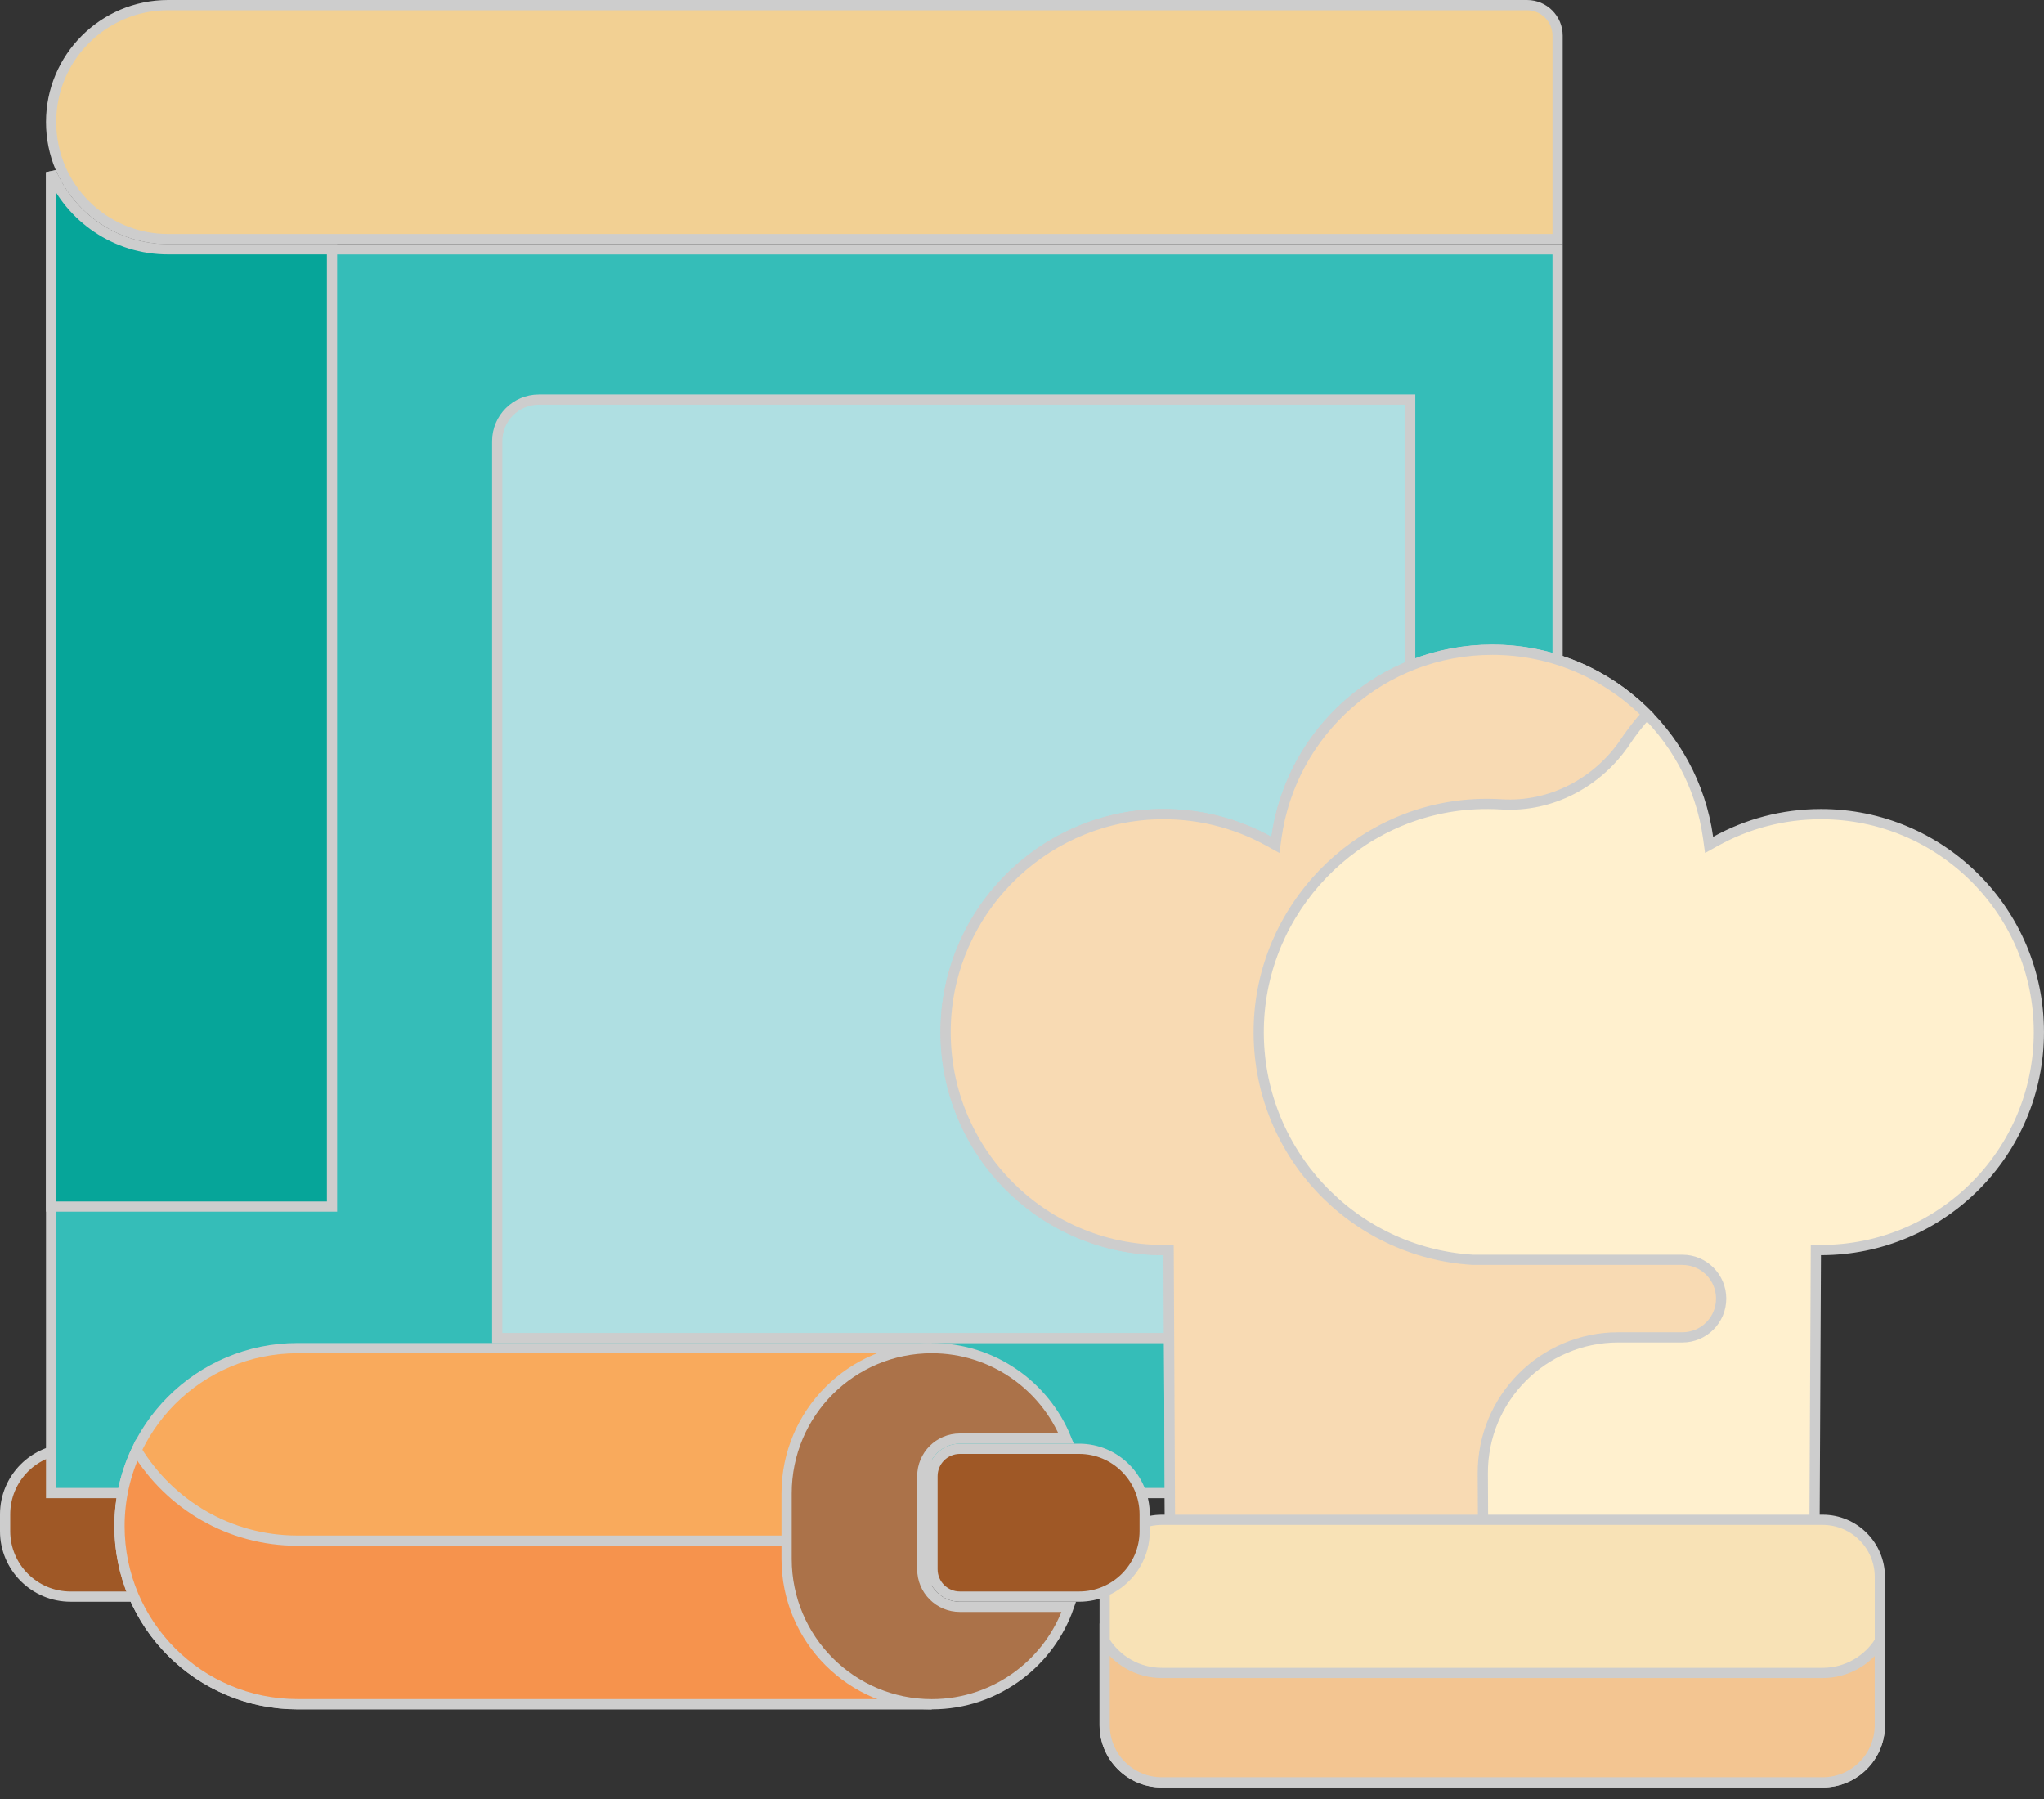 <svg width="100" height="88" viewBox="0 0 100 88" fill="none" xmlns="http://www.w3.org/2000/svg">
<rect x="0" y="0" width="100" height="88" fill="#333333" stroke="none"/>
<path d="M7.873 70.87V78.101H3.455C1.686 78.101 0.25 76.666 0.25 74.898V74.075C0.25 72.304 1.686 70.87 3.455 70.87H7.873Z" fill="#9F5826" stroke="#CDCDCD" stroke-width="0.5"/>
<path d="M2.5 55.365V8.422C3.451 10.642 5.655 12.197 8.223 12.197H76.203V17.919V73.034H33.531H31.426H2.5V55.365Z" fill="#35BDB8" stroke="#CDCDCD" stroke-width="0.5"/>
<path d="M26.365 19.547H66.806H68.992V65.453H53.795H41.897H24.325V55.365V21.587C24.325 20.459 25.237 19.547 26.365 19.547Z" fill="#AFDFE2" stroke="#CDCDCD" stroke-width="0.5"/>
<path d="M89.088 61.148H88.839L88.838 61.397L88.768 75.681H57.245L57.175 61.397L57.174 61.148H56.925C51.038 61.148 46.263 56.376 46.263 50.486C46.263 44.598 51.038 39.824 56.925 39.824C58.796 39.824 60.553 40.306 62.079 41.153L62.397 41.33L62.448 40.968C63.168 35.779 67.62 31.783 73.007 31.783C78.393 31.783 82.845 35.779 83.565 40.968L83.615 41.329L83.934 41.153C85.46 40.307 87.217 39.824 89.088 39.824C94.975 39.824 99.749 44.598 99.749 50.486C99.749 56.376 94.975 61.148 89.088 61.148Z" fill="#FFF0CE" stroke="#CDCDCD" stroke-width="0.5"/>
<path d="M72.065 61.626L72.072 61.626H72.08H82.309C83.356 61.626 84.205 62.475 84.205 63.523C84.205 64.57 83.356 65.419 82.309 65.419H79.17C75.498 65.419 72.527 68.405 72.544 72.077L72.562 75.681H57.246L57.176 61.397L57.174 61.148H56.926C50.91 61.148 46.056 56.166 46.27 50.1C46.464 44.616 50.89 40.117 56.37 39.838C58.447 39.733 60.403 40.223 62.079 41.153L62.398 41.329L62.448 40.968C63.168 35.779 67.62 31.783 73.007 31.783C75.964 31.783 78.639 32.988 80.57 34.933C80.192 35.348 79.846 35.791 79.533 36.259L79.741 36.398L79.533 36.259C78.182 38.285 75.872 39.499 73.452 39.346L73.452 39.346C73.028 39.32 72.596 39.317 72.161 39.339L72.161 39.339C66.341 39.635 61.68 44.469 61.582 50.294C61.48 56.319 66.154 61.272 72.065 61.626Z" fill="#F8DAB3" stroke="#CDCDCD" stroke-width="0.5"/>
<path d="M76.203 1.743V11.695H8.223C6.643 11.695 5.212 11.055 4.178 10.018L4.177 10.018C3.14 8.983 2.5 7.553 2.5 5.972C2.5 2.812 5.062 0.25 8.223 0.25H74.709L74.709 0.25C75.534 0.25 76.203 0.919 76.203 1.743Z" fill="#F2D093" stroke="#CDCDCD" stroke-width="0.5"/>
<path d="M91.97 77.142V84.388C91.97 85.934 90.717 87.186 89.171 87.186H56.843C55.298 87.186 54.045 85.934 54.045 84.388V77.142C54.045 75.596 55.298 74.343 56.843 74.343H89.171C90.717 74.343 91.97 75.596 91.97 77.142Z" fill="#F8E2B6" stroke="#CDCDCD" stroke-width="0.5"/>
<path d="M89.171 81.833C90.351 81.833 91.386 81.213 91.969 80.282V84.389C91.969 85.935 90.717 87.187 89.171 87.187H56.843C55.298 87.187 54.045 85.935 54.045 84.389V80.281C54.628 81.213 55.663 81.833 56.843 81.833H89.171Z" fill="#F3C591" stroke="#CDCDCD" stroke-width="0.5"/>
<path d="M2.5 59.02V8.42C3.451 10.64 5.655 12.195 8.223 12.195H16.243V59.02H2.5Z" fill="#06A599" stroke="#CDCDCD" stroke-width="0.5"/>
<path d="M38.234 65.945H45.335V83.364H38.234H14.555C9.745 83.364 5.846 79.465 5.846 74.655C5.846 69.845 9.746 65.945 14.557 65.945H37.984V65.945H38.234Z" fill="#F9AA5C" stroke="#CDCDCD" stroke-width="0.5"/>
<path d="M5.846 74.653C5.846 73.321 6.146 72.058 6.681 70.93C8.295 73.586 11.217 75.362 14.554 75.362H38.234H45.335V83.361H38.234H14.555C9.745 83.361 5.846 79.463 5.846 74.653Z" fill="#F6934D" stroke="#CDCDCD" stroke-width="0.5"/>
<path d="M46.959 78.6H52.291C51.826 79.935 50.975 81.086 49.871 81.923C48.679 82.827 47.197 83.364 45.585 83.364C41.664 83.364 38.484 80.183 38.484 76.262V73.046C38.484 71.084 39.278 69.309 40.563 68.024C41.849 66.739 43.623 65.945 45.585 65.945C48.56 65.945 51.108 67.775 52.164 70.37H46.959C45.943 70.37 45.122 71.195 45.122 72.21V76.761V76.761C45.122 77.779 45.944 78.6 46.959 78.6Z" fill="#AB7249" stroke="#CDCDCD" stroke-width="0.5"/>
<path d="M56.002 74.075V74.897C56.002 76.666 54.565 78.1 52.796 78.1H46.959C46.22 78.1 45.621 77.503 45.621 76.761V72.21C45.621 71.47 46.22 70.87 46.959 70.87H52.796C54.565 70.87 56.002 72.304 56.002 74.075Z" fill="#9F5826" stroke="#CDCDCD" stroke-width="0.5"/>
</svg>
